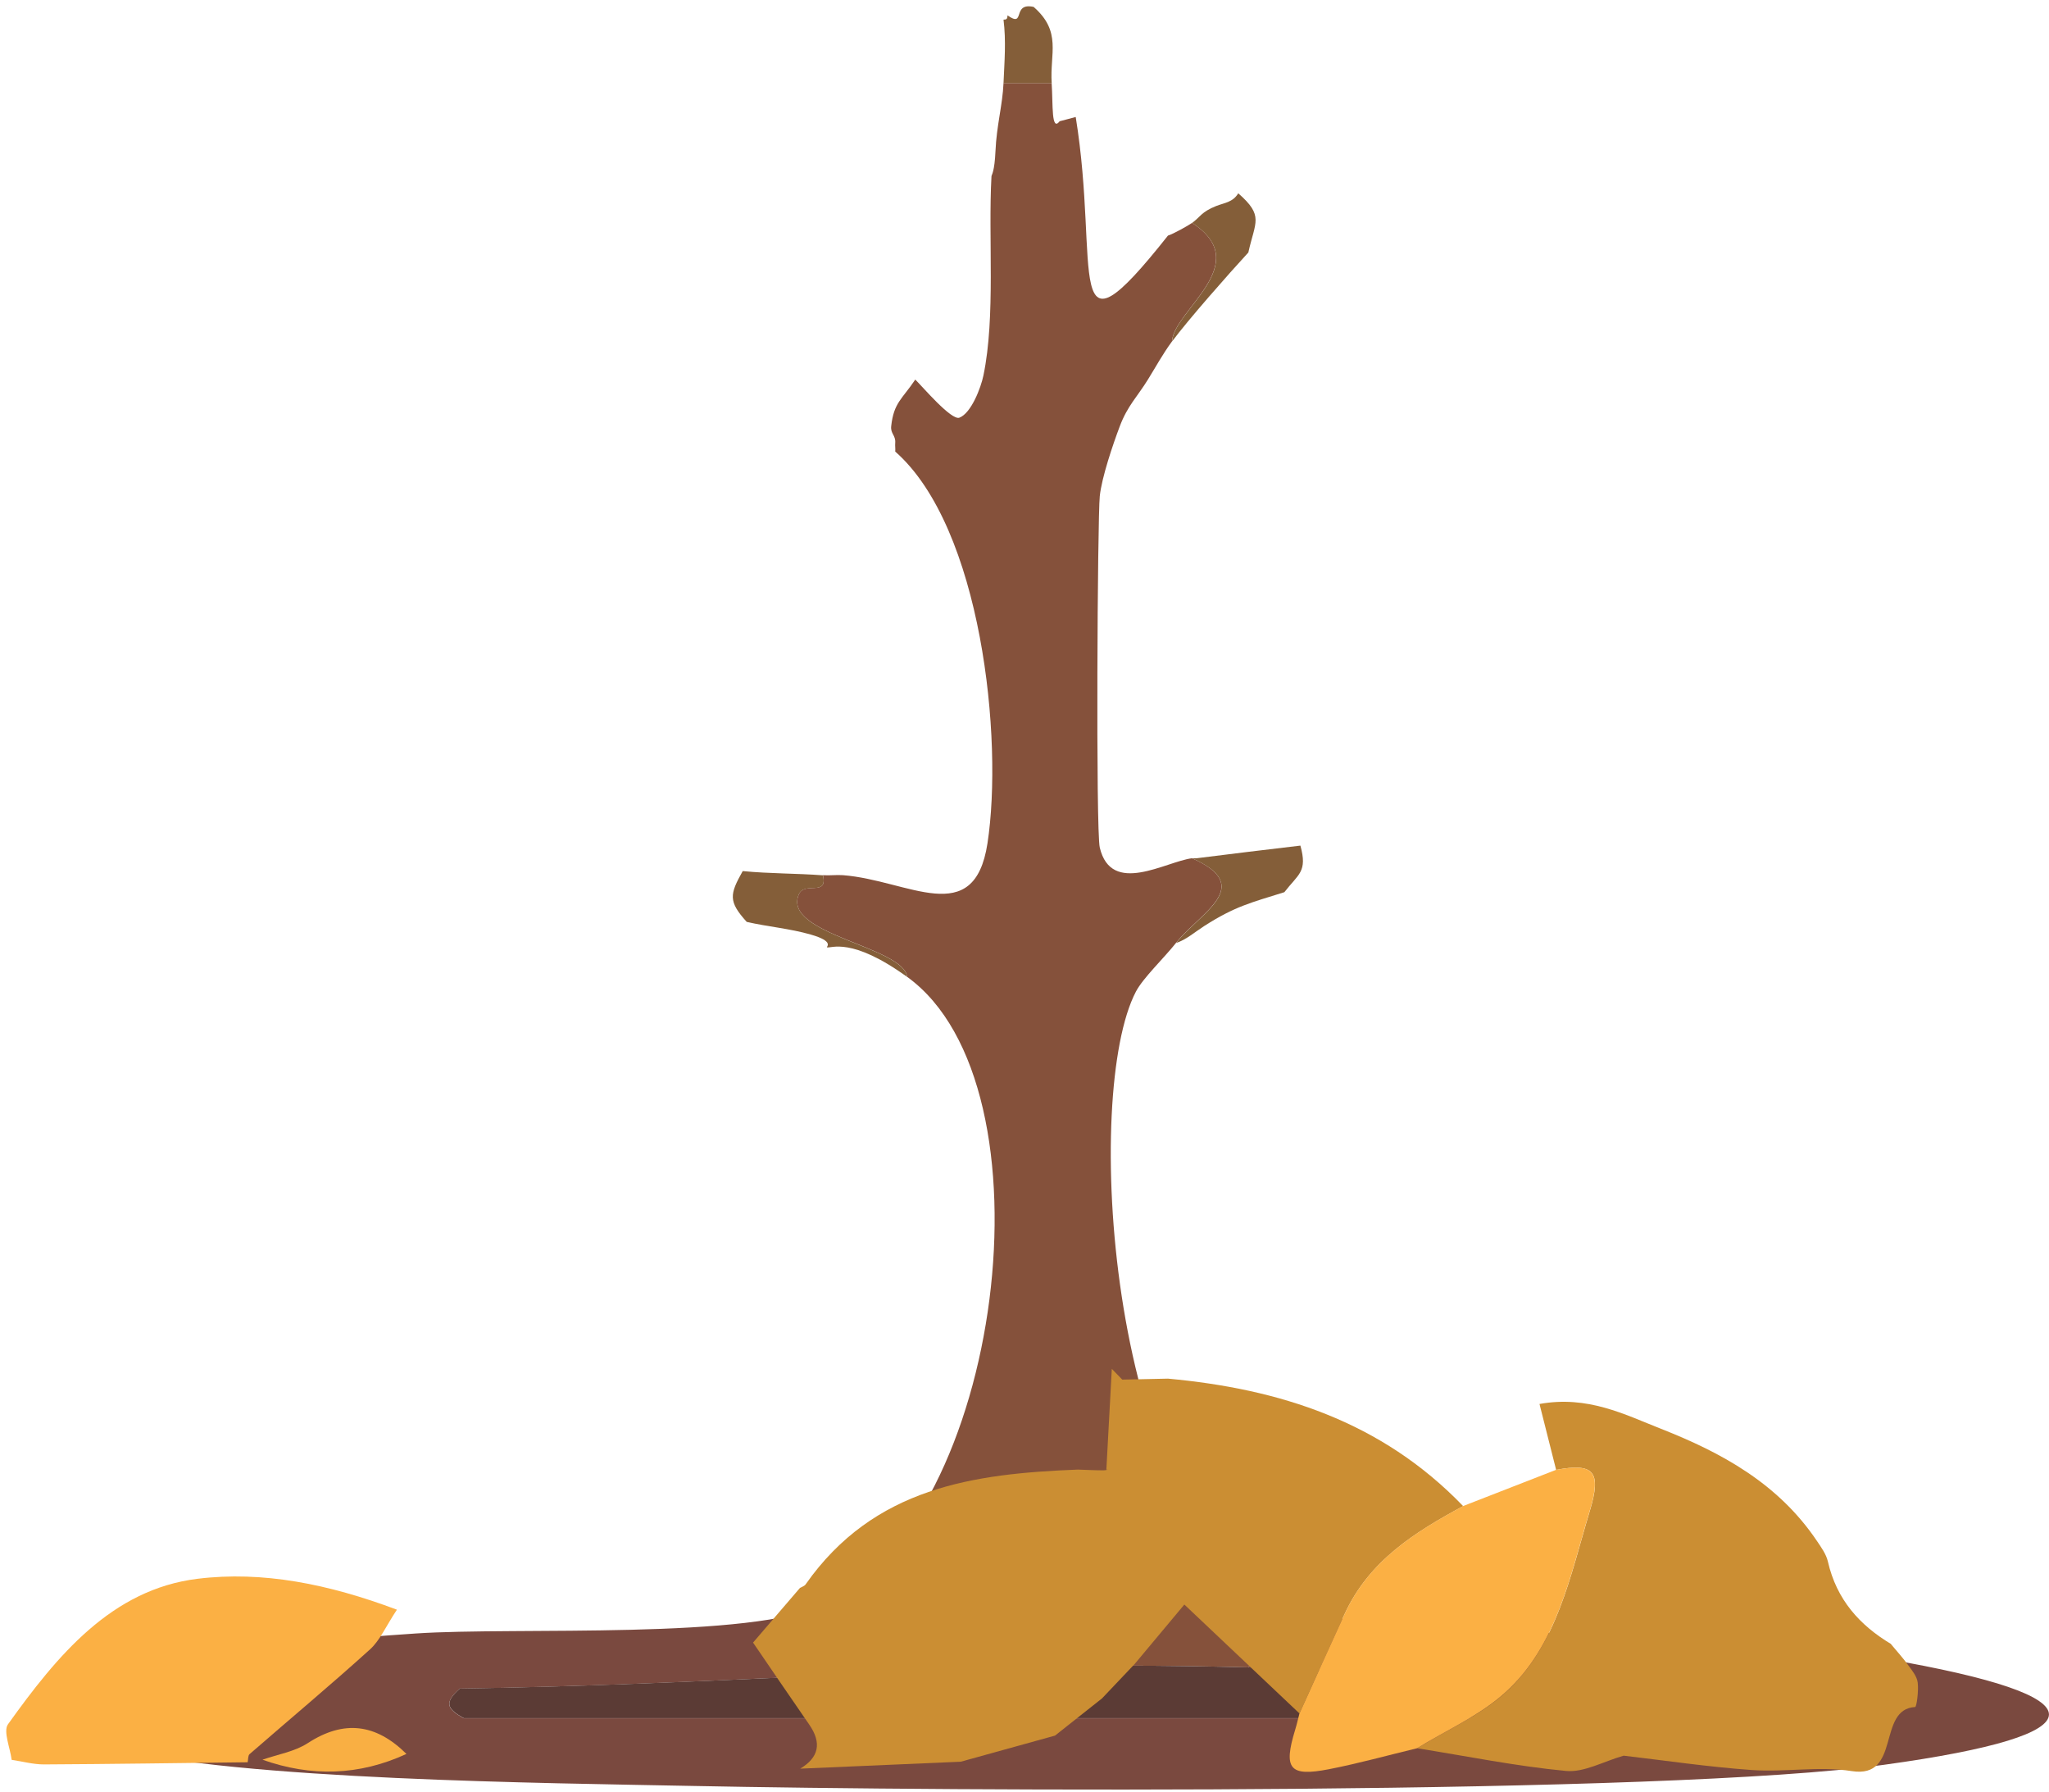 <svg width="295" height="258" viewBox="0 0 295 258" fill="none" xmlns="http://www.w3.org/2000/svg">
<path d="M151.409 11.966C151.617 15.084 151.342 19.001 152.564 17.452L154.874 16.843C158.433 38.788 152.762 53.347 168.156 33.911C168.904 33.691 171.119 32.452 171.621 32.082C180.757 37.998 168.961 44.633 168.733 49.15C167.408 50.949 166.433 52.758 165.268 54.636C163.744 57.105 162.334 58.404 161.226 61.342C160.222 63.99 158.623 68.717 158.339 71.405C158.007 74.543 157.752 119.561 158.339 122.01C160.005 128.995 167.825 124.018 171.621 123.539C180.785 127.586 172.766 131.353 169.311 135.73C167.588 137.909 164.568 140.767 163.536 142.745C155.915 157.315 159.56 216.145 182.025 229.635C183.376 231.567 184.723 233.499 186.068 235.431C183.947 236.957 181.829 238.482 179.715 240.008C153.756 239.358 142.727 240.088 117.905 241.227C118.7 237.939 115.178 239.169 113.862 234.822C115.443 232.833 117.27 236.9 119.06 230.854C144.318 218.663 152.327 156.306 130.61 140.617C130.089 136.24 112.518 134.461 115.017 128.725C115.841 126.816 119.221 129.115 118.482 125.977C119.438 126.047 120.413 125.907 121.37 125.977C130.808 126.707 140.256 133.812 142.169 121.4C144.469 106.411 141.326 75.932 128.887 64.999C128.934 64.6 128.849 64.18 128.887 63.78C128.981 62.631 128.186 62.461 128.309 61.342C128.678 57.944 129.89 57.455 131.774 54.636C132.778 55.616 136.971 60.562 138.126 60.123C139.821 59.483 141.222 55.826 141.591 54.027C143.352 45.543 142.254 34.271 142.746 25.367C142.756 25.177 143.191 24.757 143.324 21.709C143.475 18.122 144.346 15.084 144.479 11.956H151.409V11.966Z" fill="#85513B"/>
<path d="M187.222 121.72C188.273 125.517 186.929 125.807 184.913 128.425C180.075 129.944 177.831 130.444 173.363 133.302C172.056 134.141 170.75 135.29 169.32 135.74C172.776 131.363 180.794 127.596 171.63 123.548C171.82 123.528 172.018 123.568 172.208 123.548C177.197 122.909 182.224 122.319 187.222 121.72Z" fill="#845E39"/>
<path d="M118.482 125.987C119.22 129.115 115.84 126.826 115.017 128.735C112.527 134.471 130.088 136.25 130.609 140.627C122.534 134.791 119.656 136.559 119.059 136.36C118.917 136.31 120.233 135.53 116.749 134.531C113.701 133.651 110.558 133.402 107.509 132.702C104.83 129.744 105.048 128.735 106.932 125.387C110.823 125.767 114.638 125.707 118.482 125.997V125.987Z" fill="#845E39"/>
<path d="M271.555 238.789C302.787 244.175 302.929 249.671 271.262 254.028C239.367 258.425 136.782 257.826 99.7 257.076C78.872 256.656 34.415 256.257 15.945 251.59C-7.666 245.614 19.381 240.368 27.788 238.789C38.23 236.83 49.269 235.841 59.843 235.131C74.423 234.152 108.173 236.111 119.05 230.864C117.261 236.91 115.434 232.843 113.853 234.831C115.169 239.168 118.691 237.949 117.895 241.237C100.665 242.026 83.445 242.816 66.196 243.066C63.914 245.094 64.312 245.964 66.773 247.333H249.308C251.002 245.824 250.198 244.255 248.73 243.066C225.706 242.846 202.701 240.587 179.706 240.018C181.826 238.492 183.944 236.967 186.058 235.441C184.708 233.509 183.36 231.577 182.016 229.645C193.177 236.35 229.872 234.482 245.265 235.741C253.88 236.45 263.025 237.32 271.546 238.789H271.555Z" fill="#7A493F"/>
<path d="M179.715 240.008C202.71 240.577 225.725 242.836 248.739 243.056C250.207 244.245 251.011 245.814 249.317 247.323H66.782C64.321 245.954 63.923 245.084 66.205 243.056C83.454 242.806 100.674 242.016 117.904 241.227C142.727 240.088 153.747 239.358 179.715 240.008Z" fill="#5B3B35"/>
<path d="M151.408 11.966H144.479C144.611 8.888 144.867 5.9 144.479 2.822C145.179 2.882 144.999 2.322 145.056 2.213C147.707 4.081 145.615 0.304 148.814 0.993C152.904 4.571 151.124 7.709 151.418 11.966H151.408Z" fill="#845E39"/>
<path d="M179.714 36.359C176.893 39.417 170.986 46.123 168.742 49.16C168.969 44.634 180.765 38.008 171.63 32.092C172.804 31.233 172.946 30.513 175.095 29.654C176.287 29.184 177.48 29.134 178.276 27.825C182.006 31.093 180.709 31.892 179.724 36.359H179.714Z" fill="#845E39"/>
<path d="M115.188 228.566C115.462 228.406 115.822 228.306 115.983 228.066C125.829 214.036 140.257 212.127 155.177 211.538C156.407 211.578 157.648 211.647 158.878 211.647C159.314 211.647 159.749 211.458 159.285 211.568C159.56 206.441 159.816 201.734 160.071 197.038C160.573 197.567 161.075 198.077 161.576 198.587C163.773 198.537 165.969 198.487 168.166 198.447C184.127 199.916 198.867 204.552 210.654 216.794C203.762 220.531 197.135 224.599 193.566 232.383C191.388 237.13 189.249 241.897 187.09 246.643C181.609 241.457 176.127 236.27 170.513 230.964C168.705 233.123 166.035 236.33 163.356 239.528C161.794 241.177 160.223 242.826 158.661 244.475C156.407 246.264 154.145 248.052 151.892 249.831C147.366 251.08 142.851 252.339 138.325 253.588C130.619 253.918 122.913 254.258 115.207 254.588C117.877 252.989 118.35 250.91 116.513 248.252C113.796 244.335 111.117 240.378 108.419 236.44C110.672 233.812 112.925 231.194 115.178 228.566H115.188Z" fill="#CB8E33"/>
<path d="M272.246 236.66C273.07 237.65 273.941 238.609 274.698 239.648C275.266 240.428 275.986 241.287 276.099 242.197C276.251 243.386 275.938 245.704 275.73 245.714C270.182 246.024 273.78 256.077 266.585 254.938C261.908 254.198 257.023 255.118 252.261 254.788C245.89 254.338 239.547 253.389 233.763 252.719C230.828 253.559 228.064 255.158 225.47 254.918C218.294 254.238 211.174 252.789 204.036 251.65C208.315 249.012 213.068 246.963 216.76 243.606C224.191 236.85 226.075 226.817 228.897 217.474C230.601 211.818 229.503 210.548 224.04 211.578C223.273 208.55 222.506 205.532 221.645 202.094C228.603 200.845 233.867 203.593 239.149 205.672C247.831 209.089 255.982 213.506 261.567 221.781C262.202 222.72 262.921 223.709 263.167 224.779C264.426 230.285 267.759 233.952 272.265 236.65L272.246 236.66Z" fill="#CB8E33"/>
<path d="M224.021 211.578C229.483 210.548 230.591 211.818 228.877 217.474C226.056 226.827 224.182 236.85 216.741 243.605C213.048 246.963 208.296 249.012 204.017 251.65C199.794 252.669 195.591 253.838 191.331 254.668C185.641 255.777 184.742 254.628 186.474 248.972C186.711 248.202 186.881 247.413 187.09 246.633C189.248 241.877 191.388 237.12 193.565 232.373C197.134 224.589 203.761 220.521 210.653 216.784C215.112 215.045 219.562 213.316 224.021 211.578Z" fill="#FBB044"/>
<path d="M1.678 253.319C1.46 251.58 0.438 249.201 1.148 248.202C8.22 238.329 16.058 228.776 28.441 227.257C37.804 226.107 47.262 227.996 57.145 231.704C55.545 234.122 54.703 236.121 53.283 237.41C47.593 242.556 41.714 247.463 35.93 252.499C35.693 252.709 35.74 253.269 35.655 253.668C25.876 253.778 16.096 253.928 6.326 253.978C4.774 253.978 3.23 253.548 1.678 253.319Z" fill="#FBB044"/>
<path d="M37.795 253.299C39.981 252.529 42.405 252.149 44.317 250.91C49.553 247.503 54.163 248.152 58.518 252.469C51.711 255.607 44.8 255.787 37.785 253.299H37.795Z" fill="#F9AF43"/>
</svg>
